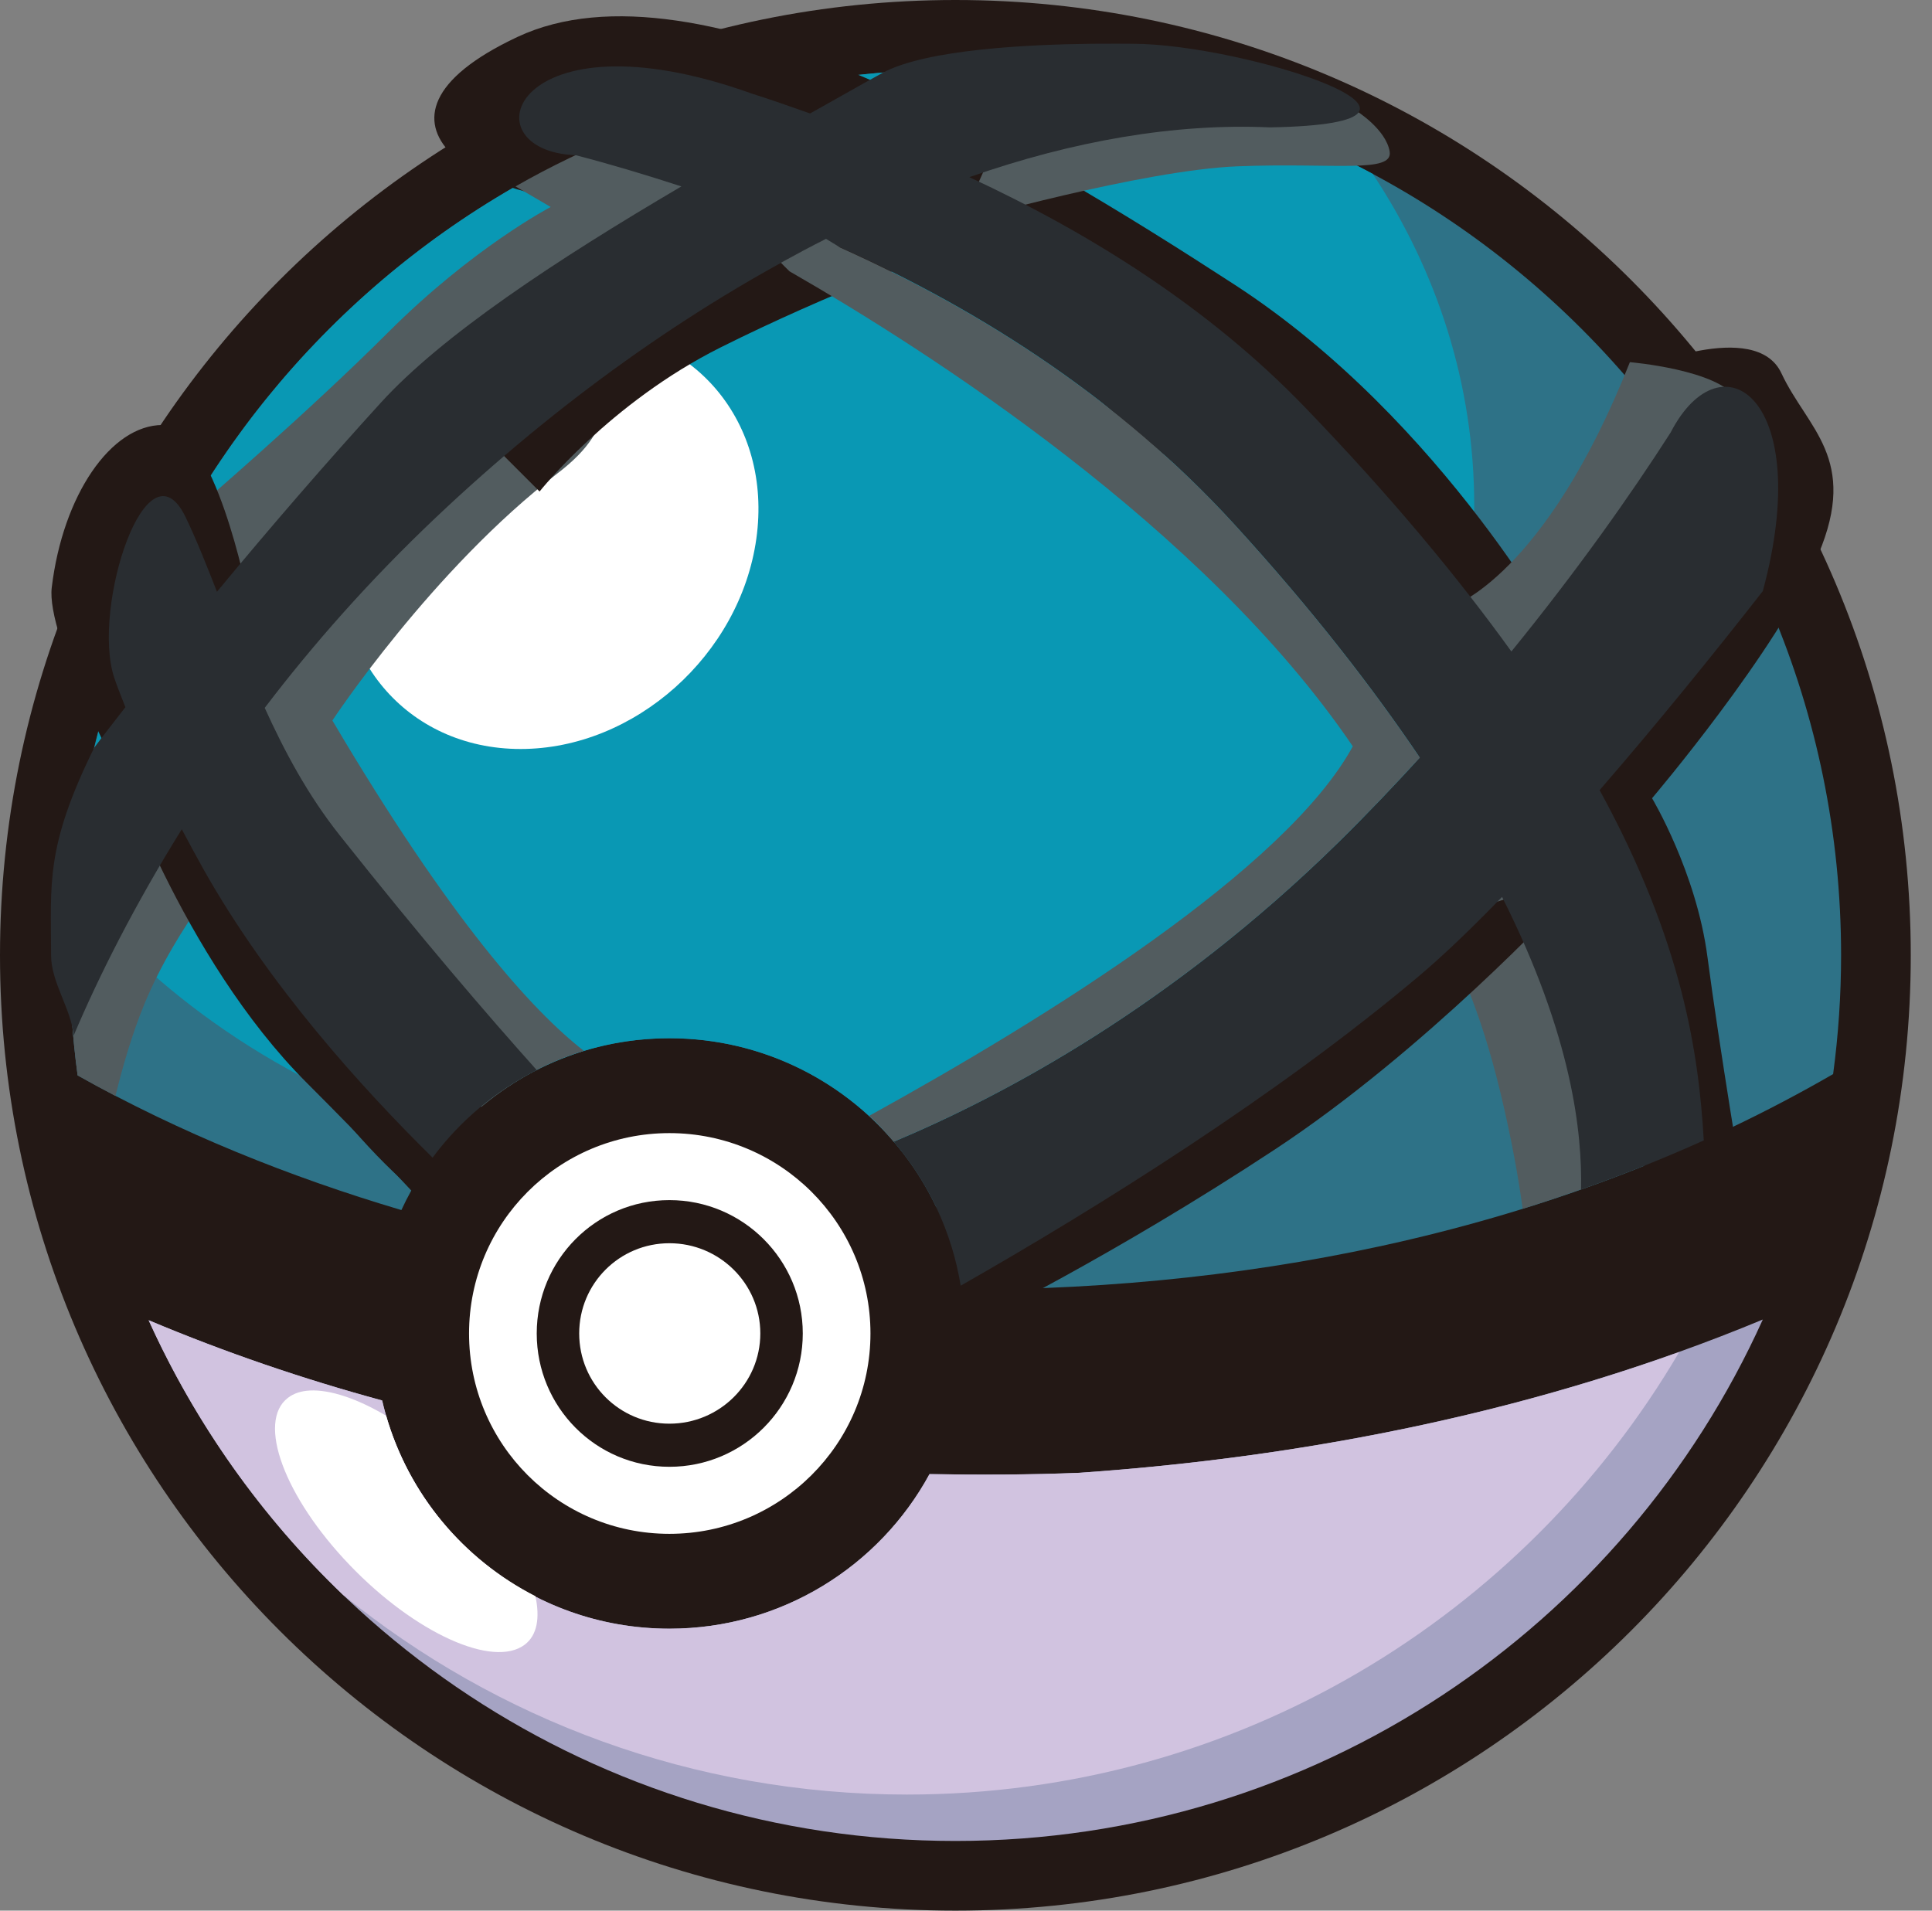 <?xml version="1.0" encoding="UTF-8" standalone="no"?>
<!-- Created with Inkscape (http://www.inkscape.org/) -->

<svg
   xmlns:dc="http://purl.org/dc/elements/1.1/"
   xmlns:cc="http://creativecommons.org/ns#"
   xmlns:rdf="http://www.w3.org/1999/02/22-rdf-syntax-ns#"
   xmlns:svg="http://www.w3.org/2000/svg"
   xmlns="http://www.w3.org/2000/svg"
   xmlns:sodipodi="http://sodipodi.sourceforge.net/DTD/sodipodi-0.dtd"
   xmlns:inkscape="http://www.inkscape.org/namespaces/inkscape"
   id="svg2985"
   version="1.1"
   inkscape:version="0.48.2 r9819"
   width="91"
   height="90"
   sodipodi:docname="Custom Poke Ball.svg">
  <rect width="100%" height="100%" fill="#808080" stroke="none"/>
  <defs
     id="defs2989" />
  <sodipodi:namedview
     pagecolor="#ffffff"
     bordercolor="#666666"
     borderopacity="1"
     objecttolerance="10"
     gridtolerance="10"
     guidetolerance="10"
     inkscape:pageopacity="0"
     inkscape:pageshadow="2"
     inkscape:window-width="1366"
     inkscape:window-height="706"
     id="namedview2987"
     showgrid="false"
     inkscape:zoom="5.7444444"
     inkscape:cx="45.5"
     inkscape:cy="45"
     inkscape:window-x="-8"
     inkscape:window-y="-8"
     inkscape:window-maximized="1"
     inkscape:current-layer="svg2985" />
  <path
     style="fill:#231815;fill-opacity:1;fill-rule:nonzero;stroke:none"
     d="M 45,0 C 20.147,0 0,20.147 0,45 0,69.853 20.147,90 45,90 69.853,90 90,69.853 90,45 90,20.147 69.853,0 45,0 z"
     id="path3129"
     inkscape:connector-curvature="0" />
  <path
     style="fill:#ffffff;fill-opacity:1;fill-rule:nonzero;stroke:none"
     d="m 31.531,53.375 c -5.217,0 -9.438,4.221 -9.438,9.438 0,5.217 4.221,9.438 9.438,9.438 C 36.748,72.25 41,68.029 41,62.812 41,57.596 36.748,53.375 31.531,53.375 z m 0,3.156 c 3.466,0 6.281,2.815 6.281,6.281 0,3.466 -2.815,6.281 -6.281,6.281 -3.466,0 -6.25,-2.815 -6.25,-6.281 0,-3.466 2.784,-6.281 6.25,-6.281 z m 0,2.031 c -2.353,0 -4.25,1.897 -4.25,4.25 0,2.353 1.897,4.25 4.25,4.25 2.353,0 4.281,-1.897 4.281,-4.25 0,-2.353 -1.928,-4.25 -4.281,-4.25 z"
     id="path3002"
     inkscape:connector-curvature="0" />
  <path
     style="fill:#2e7287;fill-opacity:1;fill-rule:nonzero;stroke:none"
     d="M 45,3.281 C 21.954,3.281 3.281,21.954 3.281,45 c 0,1.92 0.124,3.805 0.375,5.656 4.839,2.715 10.007,4.788 15.25,6.344 2.204,-4.775 7.021,-8.094 12.625,-8.094 6.979,0 12.749,5.144 13.75,11.844 14.166,-0.009 28.559,-2.925 41.062,-10.156 0.245,-1.831 0.375,-3.695 0.375,-5.594 C 86.719,21.954 68.046,3.281 45,3.281 z"
     id="path3043"
     inkscape:connector-curvature="0" />
  <path
     style="fill:#0998b4;fill-opacity:1;fill-rule:nonzero;stroke:none"
     d="m 45,3.281 c -22.029,0 -40.045,17.054 -41.594,38.688 4.35,5.315 10.54,9.422 17.781,11.594 2.548,-2.852 6.219,-4.656 10.344,-4.656 4.434,0 8.39,2.081 10.938,5.312 C 58.005,50.64 69.438,38.38 69.438,23.812 69.438,18.128 67.704,12.787 64.656,8.188 58.798,5.052 52.111,3.281 45,3.281 z"
     id="path3057"
     inkscape:connector-curvature="0" />
  <path
     style="fill:#ffffff;fill-opacity:1;fill-rule:nonzero;stroke:none"
     d="m 27.292,15.469 c -5.372,0 -10.339,4.434 -11.104,9.906 -0.765,5.472 2.962,9.906 8.333,9.906 5.372,0 10.339,-4.434 11.104,-9.906 0.765,-5.472 -2.962,-9.906 -8.333,-9.906 z"
     id="path3066"
     inkscape:connector-curvature="0" />
  <path
     style="fill:#a5a3c3;fill-opacity:1;fill-rule:nonzero;stroke:none"
     d="m 83.031,62.156 c -10.353,4.305 -21.49,6.479 -32.188,7.219 -2.335,0.095 -4.698,0.102 -7.062,0.062 -2.356,4.337 -6.968,7.281 -12.25,7.281 -6.6,0 -12.104,-4.584 -13.531,-10.75 -3.742,-1.017 -7.415,-2.272 -11,-3.781 6.548,14.467 21.083,24.531 38,24.531 16.931,0 31.491,-10.075 38.031,-24.562 z"
     id="path3120"
     inkscape:connector-curvature="0" />
  <path
     style="fill:#d1c3e0;fill-opacity:1;fill-rule:nonzero;stroke:none"
     d="m 7,62.188 c 2.215,4.893 5.327,9.271 9.156,12.938 7.252,5.877 16.499,9.406 26.562,9.406 15.514,0 29.049,-8.367 36.375,-20.844 -9.205,3.304 -18.899,5.041 -28.25,5.688 -2.335,0.095 -4.698,0.102 -7.062,0.062 -2.356,4.337 -6.968,7.281 -12.25,7.281 -6.6,0 -12.104,-4.584 -13.531,-10.75 C 14.258,64.952 10.585,63.697 7,62.188 z"
     id="path3108"
     inkscape:connector-curvature="0" />
  <path
     style="fill:#ffffff;fill-opacity:1;fill-rule:nonzero;stroke:none"
     d="m 14.594,65.5 c -0.414,0.022 -0.754,0.132 -1.031,0.344 -1.478,1.127 -0.174,4.662 2.906,7.875 3.081,3.213 6.772,4.877 8.25,3.75 0.583,-0.444 0.719,-1.259 0.5,-2.281 -3.383,-1.732 -5.959,-4.784 -7.031,-8.5 C 16.836,65.885 15.546,65.45 14.594,65.5 z"
     id="path3072"
     inkscape:connector-curvature="0" />
  <path
     style="fill:#525c5f;stroke:none;stroke-width:1px;stroke-linecap:butt;stroke-linejoin:miter;stroke-opacity:1;fill-opacity:1"
     d="M 23.844 14.812 L 9.219 33.438 L 22.469 52.312 C 23.923 51.052 25.611 50.072 27.5 49.5 C 25.074 47.605 21.225 43.369 15.656 33.938 C 15.656 33.938 20.362 26.807 26.281 22.281 C 32.2 17.755 23.844 14.812 23.844 14.812 z "
     id="path5103" />
  <path
     style="fill:#231815;fill-opacity:1;stroke:none"
     d="m 73.81,30.638 c 0,0 -5.745,-10.793 -15.667,-17.234 C 48.221,6.963 32.901,-2.263 24.371,1.741 15.841,5.745 23.153,9.749 28.375,9.4 33.598,9.052 22.456,20.193 22.456,20.193 l 2.959,2.959 c 0,0 3.308,-4.178 8.53,-6.789 5.222,-2.611 10.097,-4.352 10.097,-4.352 0,0 31.509,29.072 29.768,18.627 z"
     id="path5099"
     inkscape:connector-curvature="0"
     sodipodi:nodetypes="csssccscc" />
  <path
     style="fill:#525c5f;stroke:none;stroke-width:1px;stroke-linecap:butt;stroke-linejoin:miter;stroke-opacity:1;fill-opacity:1"
     d="M 29.469 6.281 C 27.671 7.003 25.945 7.827 24.281 8.781 L 25.938 9.75 C 25.938 9.75 22.285 11.652 18.281 15.656 C 14.509 19.429 9.37 23.845 8.75 24.375 C 8.644 24.561 8.541 24.749 8.438 24.938 L 10.781 30.625 L 34.125 8.188 L 29.469 6.281 z "
     id="path5089" />
  <path
     style="fill:#525c5f;stroke:none;stroke-width:1px;stroke-linecap:butt;stroke-linejoin:miter;stroke-opacity:1;fill-opacity:1"
     d="M 7.5 37.094 C 5.943 36.975 4.619 38.603 3.5 40.844 C 3.366 42.207 3.281 43.602 3.281 45 C 3.281 46.92 3.405 48.805 3.656 50.656 C 4.241 50.984 4.844 51.315 5.438 51.625 C 5.781 50.219 6.229 48.693 6.781 47.344 C 8.348 43.514 11.156 40.375 11.156 40.375 C 9.851 38.123 8.611 37.178 7.5 37.094 z "
     id="path5094" />
  <path
     style="fill:#231815;stroke:none;stroke-width:1px;stroke-linecap:butt;stroke-linejoin:miter;stroke-opacity:1;fill-opacity:1"
     d="m 5.397,35.687 c 0,0 3.133,9.4 9.052,15.319 5.919,5.919 8.008,8.53 8.008,8.53 L 23.849,53.617 8.878,34.816 z"
     id="path5101"
     inkscape:connector-curvature="0" />
  <path
     style="fill:#231815;stroke:none;stroke-width:1px;stroke-linecap:butt;stroke-linejoin:miter;stroke-opacity:1;fill-opacity:1"
     d="m 11.663,28.027 c 0,0 -1.567,-8.008 -4.004,-8.008 -2.437,0 -4.7,3.308 -5.222,7.66 C 1.915,32.031 15.319,54.836 21.412,57.273 27.505,59.71 5.222,33.075 11.663,28.027 z"
     id="path5087"
     inkscape:connector-curvature="0" />
  <path
     style="fill:#525c5f;stroke:none;stroke-width:1px;stroke-linecap:butt;stroke-linejoin:miter;stroke-opacity:1;fill-opacity:1"
     d="m 63.888,5.222 c 0,0 1.393,0.87 1.567,1.915 0.174,1.044 -2.611,0.522 -7.137,0.696 -4.526,0.174 -13.056,2.611 -13.056,2.611 l 2.263,-5.048 z"
     id="path5066"
     inkscape:connector-curvature="0" />
  <path
     style="fill:#231815;stroke:none;stroke-width:1px;stroke-linecap:butt;stroke-linejoin:miter;stroke-opacity:1;fill-opacity:1"
     d="m 77.118,17.408 c 0,0 5.571,-2.437 6.789,0.174 1.219,2.611 3.656,4.004 1.741,8.53 -1.915,4.526 -7.834,11.489 -7.834,11.489 0,0 2.089,3.482 2.611,7.485 0.522,4.004 1.741,11.315 1.741,11.315 L 78.162,57.969 72.766,35.164 z"
     id="path5064"
     inkscape:connector-curvature="0" />
  <path
     style="fill:#525c5f;stroke:none;stroke-width:1px;stroke-linecap:butt;stroke-linejoin:miter;stroke-opacity:1;fill-opacity:1"
     d="m 76.77,17.06 c 0,0 4.178,0.348 5.048,1.741 0.87,1.393 -10.619,13.404 -10.619,13.404 l -2.785,-3.656 c 0,0 4.352,-1.393 8.356,-11.489 z"
     id="path5068"
     inkscape:connector-curvature="0" />
  <path
     style="fill:#525c5f;stroke:none;stroke-width:1px;stroke-linecap:butt;stroke-linejoin:miter;stroke-opacity:1;fill-opacity:1"
     d="M 70.281 39.344 C 68.029 39.463 65.969 41.438 65.969 41.438 C 65.969 41.438 68.773 43.524 70.688 51.531 C 71.202 53.681 71.517 55.457 71.719 56.938 C 73.509 56.383 75.284 55.751 77.031 55.062 C 76.689 50.931 75.904 45.258 74.156 41.969 C 73.046 39.88 71.633 39.272 70.281 39.344 z "
     id="path5079" />
  <path
     style="fill:#231815;fill-opacity:1;stroke:none"
     d="m 73.636,42.476 c 0,0 -6.492,6.993 -13.578,11.663 -7.66,5.048 -14.101,8.182 -14.101,8.182 l -2.785,-4.874 c 0,0 28.897,-18.453 30.464,-14.971 z"
     id="path5077"
     inkscape:connector-curvature="0"
     sodipodi:nodetypes="csccc" />
  <path
     style="fill:#292d31;fill-opacity:1;stroke:none"
     d="M 51.406 2.062 C 48.577 2.095 43.644 2.305 41.562 3.438 C 40.425 4.057 39.298 4.711 38.156 5.344 C 37.232 5.02 36.307 4.693 35.406 4.406 C 24.163 0.385 21.912 7.113 27.125 7.312 C 28.733 7.73 30.399 8.229 32.094 8.781 C 26.132 12.286 20.819 15.804 17.938 18.969 C 15.481 21.666 12.825 24.721 10.219 27.875 C 9.742 26.653 9.269 25.459 8.75 24.375 C 6.92 20.553 4.303 28.626 5.375 31.906 C 5.53 32.381 5.728 32.844 5.906 33.312 C 5.42 33.949 4.904 34.586 4.438 35.219 C 2.118 39.922 2.406 41.632 2.406 45 C 2.406 46.28 3.358 47.532 3.469 48.781 C 4.654 45.982 6.332 42.649 8.562 39.062 C 8.896 39.685 9.229 40.313 9.562 40.906 C 12.649 46.404 17.043 51.244 20.375 54.531 C 21.662 52.797 23.34 51.388 25.281 50.406 C 22.973 47.831 19.869 44.219 16 39.344 C 14.503 37.458 13.403 35.401 12.469 33.344 C 14.728 30.377 17.389 27.35 20.531 24.375 C 26.278 18.934 32.544 14.483 38.812 11.312 C 45.632 14.278 52.522 18.548 58.156 24.719 C 61.827 28.739 64.656 32.403 66.875 35.688 C 65.654 37.018 64.391 38.354 63.031 39.688 C 55.177 47.391 47.298 51.598 42.094 53.781 C 43.714 55.674 44.83 57.994 45.25 60.562 C 51.665 56.905 60.146 51.62 66.844 45.969 C 68.065 44.939 69.381 43.66 70.75 42.25 C 74.069 48.849 74.526 53.4 74.469 56.031 C 76.423 55.343 78.355 54.575 80.25 53.719 C 80.014 49.653 79.257 44.361 75.344 37.219 C 78.077 34.067 80.764 30.743 83.031 27.844 C 85.491 18.753 81.083 15.732 78.688 20.375 C 76.767 23.373 74.25 26.923 71.188 30.688 C 68.694 27.223 65.524 23.392 61.438 19.156 C 56.933 14.487 51.35 10.988 45.656 8.344 C 50.55 6.63 55.352 5.8 59.812 6 C 70.353 5.818 58.562 2.062 53.344 2.062 C 53.055 2.062 52.349 2.052 51.406 2.062 z "
     id="path5031" />
  <path
     style="fill:#525c5f;fill-opacity:1;stroke:none"
     d="M 38.906 11.25 C 38.197 11.607 37.489 11.985 36.781 12.375 C 36.924 12.516 37.03 12.633 37.188 12.781 C 43.69 16.517 56.709 24.833 63.719 35.156 C 60.56 40.947 49.335 47.93 40.938 52.562 C 41.349 52.94 41.73 53.357 42.094 53.781 C 47.298 51.598 55.177 47.391 63.031 39.688 C 64.391 38.354 65.654 37.018 66.875 35.688 C 64.656 32.403 61.827 28.739 58.156 24.719 C 52.725 18.77 46.137 14.609 39.562 11.656 C 39.316 11.49 39.133 11.397 38.906 11.25 z "
     id="path5050" />
</svg>
